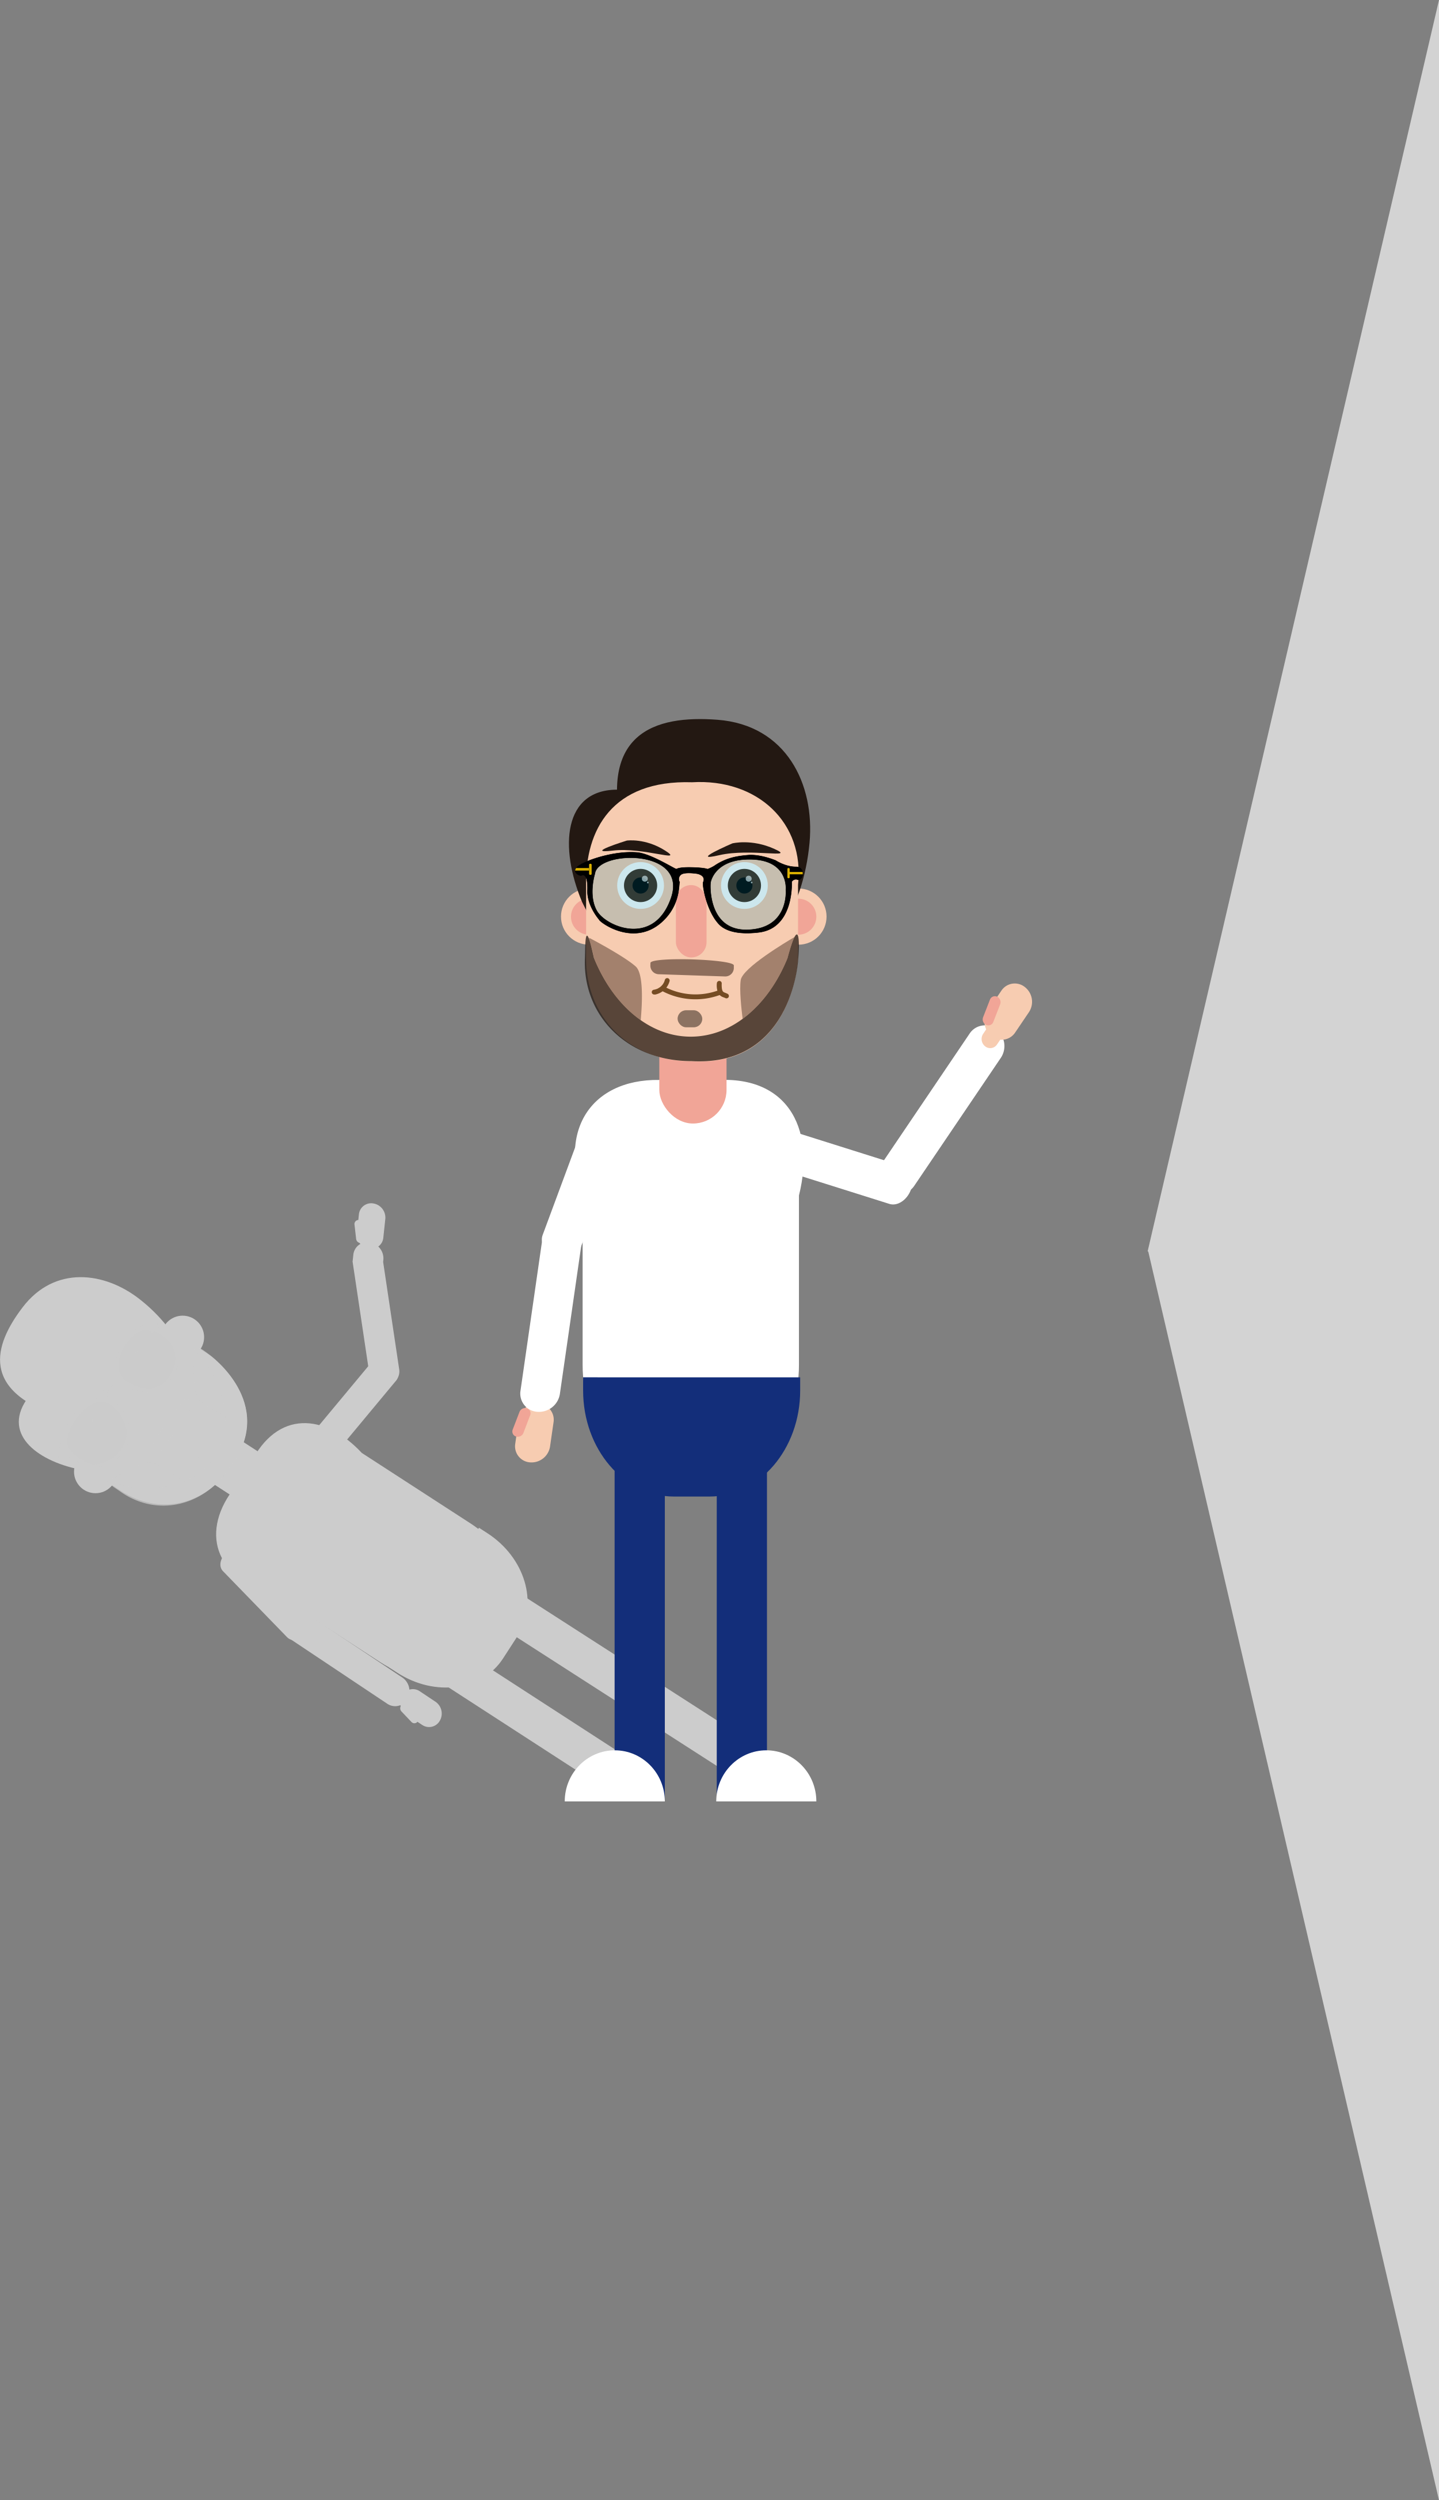 <svg xmlns="http://www.w3.org/2000/svg" viewBox="0 0 884.9 1536.69"><rect x="0" y="0" width="884.9" height="1536.69" fill="#808080" stroke="none"/><defs><style>.cls-1{fill:#d3d3d3;}.cls-2,.cls-3,.cls-4,.cls-5,.cls-6,.cls-7{fill:#ccc;}.cls-15,.cls-17,.cls-3{opacity:0.65;}.cls-16,.cls-4{opacity:0.5;}.cls-18,.cls-5{opacity:0.75;}.cls-6{opacity:0.41;}.cls-20,.cls-7{opacity:0.2;}.cls-15,.cls-8{fill:#fff;}.cls-9{fill:#132e7a;}.cls-10{fill:#f1a597;}.cls-11{fill:#f7ccb1;}.cls-12,.cls-16,.cls-18{fill:#231812;}.cls-13{fill:#754c24;}.cls-14{fill:#3e291c;}.cls-17,.cls-19{fill:#573c2f;}.cls-19{opacity:0.52;}.cls-20{fill:#0487a5;}.cls-21{stroke:#000;stroke-miterlimit:10;stroke-width:0.25px;}.cls-22{fill:#dcb100;}</style></defs><title>Zasób 21</title><g id="Warstwa_2" data-name="Warstwa 2"><g id="background"><polygon class="cls-1" points="705.71 769.18 884.9 0 884.9 1536.69 706.1 769.18 705.71 769.18"/></g><g id="objects"><g id="shadow"><path id="body" class="cls-2" d="M222.49,893l66.86,43.32c25,16.18,34.9,45.28,22.13,65l-9.1,14C289.61,1035,259,1037.87,234,1021.69l-66.87-43.31c-35-8.16-44.56-37.57-22.12-65l9.1-14C170.38,866.53,199.68,868.56,222.49,893Z"/><g id="spodnie"><rect class="cls-2" x="358.65" y="926.91" width="23.63" height="205.7" transform="matrix(0.54, -0.84, 0.84, 0.54, -695.22, 780.84)"/><rect class="cls-2" x="310.61" y="974.24" width="23.63" height="158.09" transform="translate(-736.89 751.25) rotate(-57.07)"/><path id="gacie" class="cls-2" d="M294.57,939l5.21,3.37c23.11,15,31.46,43.14,18.65,62.92l-9.13,14.09c-12.81,19.78-41.93,23.67-65,8.7l-5.21-3.37Z"/></g><rect id="szyja" class="cls-2" x="107.21" y="835.6" width="31.64" height="104.72" rx="15.82" transform="translate(-689.13 508.46) rotate(-57.07)"/><g id="ucho2"><circle class="cls-2" cx="58.74" cy="904.53" r="13.22"/><circle class="cls-2" cx="58.75" cy="904.61" r="8.46"/></g><g id="ucho2-2" data-name="ucho2"><circle class="cls-2" cx="112.3" cy="821.85" r="13.22"/><circle class="cls-2" cx="112.31" cy="821.92" r="8.46"/></g><g id="wlosy"><path class="cls-2" d="M86,798.6c25.12,19.76,38,47.74,25,67.83s-42,14.34-72.12,4.93c-51.6-16.1-42.71-44.59-25-67.83C33.6,777.62,64.33,781.56,86,798.6Z"/><path class="cls-2" d="M111.75,851.92,109.5,870.3c-2.64,21.5-22.63,37.05-44.65,34.73L51.27,903.6c-27.3-4.86-49.71-21.34-35.1-43.13l2.25-18.38c2.64-21.5,22.63-37.05,44.65-34.73l13.58,1.43C98.67,811.11,114.39,830.42,111.75,851.92Z"/></g><path id="twarz" class="cls-2" d="M142.22,900.88h0C125.68,926.42,97,931,74.6,916.48L45.48,897.61C23.59,884,10.57,860.51,32.07,829.52h0c15.15-26.71,44.72-34.26,67.62-15.6l29.12,18.87S170.41,862.36,142.22,900.88Z"/><g id="usta"><path class="cls-2" d="M106.16,893.76A32.18,32.18,0,0,0,122,872.62"/><path class="cls-2" d="M118.42,870.2c4.43,3.13,5,1.36,6.81.37"/><path class="cls-2" d="M105.25,898.18a7.64,7.64,0,0,0-1.26-8.12"/></g><g id="oko"><circle class="cls-2" cx="59.64" cy="876.25" r="11.01"/><circle class="cls-2" cx="59.64" cy="876.25" r="7.81"/><circle class="cls-2" cx="59.64" cy="876.25" r="3.8"/><circle class="cls-3" cx="58.04" cy="872.83" r="1.4"/><circle class="cls-3" cx="60.31" cy="872.63" r="0.4"/></g><g id="oko-2" data-name="oko"><circle class="cls-2" cx="86.2" cy="835.24" r="11.01"/><circle class="cls-2" cx="86.2" cy="835.24" r="7.81"/><circle class="cls-2" cx="86.2" cy="835.24" r="3.8"/><circle class="cls-3" cx="84.6" cy="831.82" r="1.4"/><circle class="cls-3" cx="86.88" cy="831.63" r="0.4"/></g><g id="broda"><rect class="cls-4" x="119.06" y="886.83" width="11.61" height="8.01" rx="4" transform="translate(-690.69 511.32) rotate(-57.07)"/><path class="cls-3" d="M117.13,866.17,99.28,891.81a4,4,0,0,1-5.58,1l-1-.7c-2.16-2.22,20.27-34.43,22.42-32.21l1,.7A4,4,0,0,1,117.13,866.17Z"/><path class="cls-5" d="M128.69,832.56S166.14,859.19,145.9,895a59.56,59.56,0,0,1-3.89,6c-16.65,25.72-46.09,31.28-67.9,15.82-4.52-3.2-17.45-11.08,2.09-3.64,23.44,4.54,45.28-1.65,55.93-18.1s7.4-38.78-6.23-58.28C111.82,821.2,122.15,827.47,128.69,832.56Z"/><path class="cls-6" d="M112.8,910.63c-10.52,4.25-23.3,5.13-36.6,2.55a78.56,78.56,0,0,0-8.54-2.88L67.1,910s16.12-9.13,23.21-11.08C95.13,897.54,106.21,905.44,112.8,910.63Z"/><path class="cls-6" d="M119.36,828.64a55.78,55.78,0,0,0,6.54,8.16c7.48,10.7,11.82,22.26,12.47,33.23-4.29-2.06-12.4-6.15-15.81-9.18C118.25,857,119.15,833.05,119.36,828.64Z"/></g><g id="brwi"><path class="cls-2" d="M67.78,837.48c-5.15,14.28-1.29-8.22-1.29-8.22s3-8.79,13-15.2S72.93,823.19,67.78,837.48Z"/><path class="cls-2" d="M38.77,878.27c-6.32,12.91-.37-8.08-.37-8.08a28.92,28.92,0,0,1,13.78-12.58C62.26,853,45.09,865.36,38.77,878.27Z"/></g><rect id="nos" class="cls-2" x="79.5" y="848.38" width="14.42" height="34.04" rx="7.21" transform="translate(-686.76 467.68) rotate(-57.07)"/><g id="okulary"><path class="cls-7" d="M96.7,809.38c1.24,1,1.87,2.63.77,3.41a2.29,2.29,0,0,0-.7,2.77.29.29,0,0,0,.13.14c1.33.78,18.69,11.34,11.46,26-1.85,3.75-6.57,12.43-13.6,13.61-8.49,1.43-19.76-3.56-20.37-4.53-1.92-3-4.87.13-4.87.13s-4.12,4.51-3.81,6.8A2.71,2.71,0,0,0,68.33,860s0,0,.06,0c.45.8,7.83,4.7,10.48,14.26,5.55,19.94-15.45,27.62-16.32,27.06h0c-.44.07-8.75,1.18-14.56-2.87-6-4.16-7.27-2.61-7.39-1.5-.09.79-2.21,2.18-3.53,1.3a2.08,2.08,0,0,1-.76-1,5,5,0,0,1-.28-1.51c-.22-4.71,3.22-18.1,9.7-26.51,4-5.16,16.48-10.73,16.61-11.3.08-.36-.15-1.53,3.47-6.78,2.57-3.73,3.91-5.08,4.52-5.48h0a16.78,16.78,0,0,0,.42-4.46c.07-5.63,1.54-9.76,4.4-15.08,2.73-5.11,8.73-9.23,9.16-9.56l0,0A19.64,19.64,0,0,0,92,810.15a2.86,2.86,0,0,1,3.73-1.33A3.83,3.83,0,0,1,96.7,809.38Z"/><path class="cls-2" d="M95.74,808.82A2.86,2.86,0,0,0,92,810.15a19.64,19.64,0,0,1-7.71,6.37l0,0c-.43.33-6.43,4.45-9.16,9.56-2.86,5.32-4.33,9.45-4.4,15.08a16.78,16.78,0,0,1-.42,4.46h0c-.61.4-2,1.75-4.52,5.48-3.62,5.25-3.39,6.42-3.47,6.78-.13.57-12.64,6.14-16.61,11.3-6.48,8.41-9.92,21.8-9.7,26.51a5,5,0,0,0,.28,1.51,2.08,2.08,0,0,0,.76,1c1.32.88,3.44-.51,3.53-1.3.12-1.11,1.42-2.66,7.39,1.5,5.81,4,14.12,2.94,14.56,2.87h0c.87.56,21.87-7.12,16.32-27.06-2.65-9.56-10-13.46-10.48-14.26,0,0,0,0-.06,0a2.71,2.71,0,0,1-2.62-2.33c-.31-2.29,3.81-6.8,3.81-6.8s3-3.17,4.87-.13c.61,1,11.88,6,20.37,4.53,7-1.18,11.75-9.86,13.6-13.61,7.23-14.62-10.13-25.18-11.46-26a.29.29,0,0,1-.13-.14,2.29,2.29,0,0,1,.7-2.77c1.1-.78.47-2.42-.77-3.41A3.83,3.83,0,0,0,95.74,808.82ZM72.31,867.33c15.22,19.42-5.27,33-13.69,32.67s-15.29-8.7-15.29-8.7C34.75,884.24,57.1,847.91,72.31,867.33Zm32.13-21.93c-10.35,16.91-29.62,1.44-27.93,2.53l-.21-.14s-8.52-7.61,1.45-22.08S98.47,820,98.47,820,114.8,828.5,104.44,845.4Z"/><rect class="cls-2" x="39.81" y="889.34" width="1.2" height="5.21" rx="0.6" transform="translate(-730.17 440.94) rotate(-57.07)"/><path class="cls-2" d="M39.58,892.12l1,.66L37,898.27a2.08,2.08,0,0,1-.76-1Z"/><rect class="cls-2" x="92.08" y="812.26" width="1.08" height="4.81" rx="0.54" transform="matrix(-0.54, 0.84, -0.84, -0.54, 826.71, 1179.83)"/><path class="cls-2" d="M96.7,809.38l-3.54,5.47-.93-.61,3.51-5.42A3.83,3.83,0,0,1,96.7,809.38Z"/></g><g id="rece"><path class="cls-2" d="M270.48,1057.56h0a8.81,8.81,0,0,0-2.64-11.62l-9.7-6.47a7.58,7.58,0,0,0-10.88,2.6h0a8.83,8.83,0,0,0,2.63,11.63l9.71,6.46A7.57,7.57,0,0,0,270.48,1057.56Z"/><path class="cls-2" d="M256.67,1058.3h0a2.86,2.86,0,0,0-.05-3.88l-6.1-6.42a2.47,2.47,0,0,0-3.65,0h0a2.86,2.86,0,0,0,0,3.88l6.1,6.42A2.47,2.47,0,0,0,256.67,1058.3Z"/><path class="cls-2" d="M241.1,836.8h0c3.83,3.52,4.89,8.84,2.37,11.88l-36.24,43.56c-2.53,3-7.68,2.63-11.51-.89h0c-3.83-3.53-4.89-8.85-2.36-11.89l36.24-43.55C232.12,832.87,237.27,833.27,241.1,836.8Z"/><path class="cls-2" d="M250.49,1044.23h0a10,10,0,0,0-3-13.14l-60.57-40.37a8.56,8.56,0,0,0-12.3,2.94h0a10,10,0,0,0,3,13.14l60.56,40.37A8.57,8.57,0,0,0,250.49,1044.23Z"/><path class="cls-2" d="M237.57,851.46l-.83,0a10,10,0,0,1-9.79-8.32l-10.12-67.65h18.76l9.88,66.06A8.57,8.57,0,0,1,237.57,851.46Z"/><path class="cls-2" d="M188.65,1005.2h0c-3.92,3.43-9.32,3.92-12.07,1.09L137.1,965.64c-2.75-2.83-1.81-7.91,2.1-11.35h0c3.92-3.43,9.32-3.92,12.07-1.09l39.48,40.65C193.5,996.68,192.56,1001.76,188.65,1005.2Z"/><path class="cls-2" d="M228.87,749.2h0a4.42,4.42,0,0,1,3.63,4.73l-1.68,15.81a3.78,3.78,0,0,1-4.48,3.35h0a4.4,4.4,0,0,1-3.62-4.72l1.67-15.82A3.79,3.79,0,0,1,228.87,749.2Z"/><path class="cls-2" d="M229.7,739.68h0a8.82,8.82,0,0,1,7.25,9.46l-1.23,11.6a7.57,7.57,0,0,1-9,6.7h0a8.82,8.82,0,0,1-7.25-9.45l1.23-11.6A7.58,7.58,0,0,1,229.7,739.68Z"/><path class="cls-2" d="M220.3,749.83h0a2.86,2.86,0,0,1,2.95,2.52l1,8.79A2.47,2.47,0,0,1,222,764h0a2.88,2.88,0,0,1-3-2.52l-1-8.79A2.47,2.47,0,0,1,220.3,749.83Z"/><path class="cls-2" d="M235.75,774.27l-.13,1.25H216.81l.47-4.35a8.62,8.62,0,0,1,10.21-7.58A10,10,0,0,1,235.75,774.27Z"/></g></g><g id="me"><path id="body-2" data-name="body" class="cls-8" d="M491.31,734.75V838.88c0,38.91-24.88,70.46-55.58,70.46H413.86c-30.69,0-55.58-31.55-55.58-70.46V734.75c-15.95-44.23,9.54-75.57,55.58-70.46h21.87C483.27,658.81,501.87,692.4,491.31,734.75Z"/><g id="spodnie-2" data-name="spodnie"><rect class="cls-9" x="440.76" y="860.13" width="30.88" height="246.05"/><rect class="cls-9" x="377.95" y="860.13" width="30.88" height="246.05"/><path class="cls-8" d="M502,1107.18H440.45c0-17.35,13.78-31.41,30.78-31.41S502,1089.83,502,1107.18Z"/><path class="cls-8" d="M408.83,1107.18H347.28c0-17.35,13.78-31.41,30.78-31.41S408.83,1089.83,408.83,1107.18Z"/><path id="gacie-2" data-name="gacie" class="cls-9" d="M492.06,846.52v8.12c0,36-25,65.16-55.76,65.16H414.35c-30.8,0-55.77-29.17-55.77-65.16v-8.12Z"/></g><rect id="szyja-2" data-name="szyja" class="cls-10" x="405.43" y="553.66" width="41.35" height="136.88" rx="20.68"/><g id="ucho2-3" data-name="ucho2"><circle class="cls-11" cx="362.25" cy="563.35" r="17.27"/><circle class="cls-10" cx="362.18" cy="563.42" r="11.06"/></g><g id="ucho2-4" data-name="ucho2"><circle class="cls-11" cx="491.01" cy="563.35" r="17.27"/><circle class="cls-10" cx="490.94" cy="563.42" r="11.06"/></g><g id="wlosy-2" data-name="wlosy"><path class="cls-12" d="M497.82,518c-3.84,41.59-25.37,75.62-56.66,75.62S395.6,557.7,384.51,518c-19-68.05,18.57-78.54,56.65-75.62C483.61,445.59,501.12,482.09,497.82,518Z"/><path class="cls-12" d="M457.63,584.12l-21.76,10.59c-25.46,12.38-56.73,1.5-69.83-24.31L358,554.49c-14.06-33.4-11.91-69.7,22.38-69.15l21.76-10.59c25.46-12.38,56.73-1.5,69.83,24.3L480,515C493.11,540.77,483.09,571.73,457.63,584.12Z"/></g><path id="twarz-2" data-name="twarz" class="cls-11" d="M425.58,652.33h0c-39.78,0-65.16-28.25-65.16-63.09V543.88c-.57-33.72,15.9-64.65,65.16-63.09h0c40.07-2.37,69.37,24.72,65.17,63.09v45.36S487.87,655.88,425.58,652.33Z"/><g id="usta-2" data-name="usta"><path class="cls-13" d="M407,609a43.78,43.78,0,0,0,35.63,2.54c1.79-.67,1-3.57-.8-2.89a40.83,40.83,0,0,1-33.32-2.24c-1.7-.91-3.21,1.68-1.51,2.59Z"/><path class="cls-13" d="M440.82,604.42a12,12,0,0,0,.91,6.07,5.48,5.48,0,0,0,3,2.41l.75.3.1,0-.19-.08.19.08c.14.07.28.13.41.21a1.55,1.55,0,0,0,2.06-.54,1.53,1.53,0,0,0-.54-2,14.61,14.61,0,0,0-1.63-.71l-.3-.12c-.07,0-.29-.12,0,0s.07,0,0,0a4.75,4.75,0,0,1-.59-.31c-.09-.05-.17-.13-.26-.17s.32.28.13.09l-.13-.11-.23-.24c-.18-.21.11.16.09.11a1.18,1.18,0,0,0-.13-.18,2.21,2.21,0,0,1-.18-.34c0-.06,0-.12-.08-.17.23.42.07.18,0,0a6.59,6.59,0,0,1-.27-1.06c0-.1,0-.21-.05-.31s0,.17,0,.16a1,1,0,0,0,0-.24c0-.27-.05-.54-.06-.8a20.61,20.61,0,0,1,0-2.08,1.5,1.5,0,0,0-1.5-1.5,1.53,1.53,0,0,0-1.5,1.5Z"/><path class="cls-13" d="M402.66,611.31a11.51,11.51,0,0,0,9.07-8.2,1.5,1.5,0,1,0-2.89-.8c-.07.22-.13.44-.21.66s-.08.21-.12.32c-.13.36.14-.29,0,.06a10.88,10.88,0,0,1-.66,1.21c-.12.2-.25.38-.38.57s.17-.2-.05.06l-.18.22a9,9,0,0,1-1,1c-.15.14-.32.28-.48.41.28-.23,0,0-.06,0l-.29.19a9.43,9.43,0,0,1-1.19.69l-.31.14c.23-.11.08,0-.07,0l-.65.22a9.67,9.67,0,0,1-1.34.3,1.51,1.51,0,0,0-1,1.85,1.55,1.55,0,0,0,1.84,1Z"/></g><g id="oko-3" data-name="oko"><circle class="cls-8" cx="393.92" cy="544.24" r="14.39"/><circle class="cls-14" cx="393.92" cy="544.24" r="10.21"/><circle cx="393.92" cy="544.24" r="4.97"/><circle class="cls-15" cx="396.53" cy="540.05" r="1.83"/><circle class="cls-15" cx="398.36" cy="542.41" r="0.52"/></g><g id="oko-4" data-name="oko"><circle class="cls-8" cx="457.77" cy="544.24" r="14.39"/><circle class="cls-14" cx="457.77" cy="544.24" r="10.21"/><circle cx="457.77" cy="544.24" r="4.97"/><circle class="cls-15" cx="460.39" cy="540.05" r="1.83"/><circle class="cls-15" cx="462.22" cy="542.41" r="0.52"/></g><g id="broda-2" data-name="broda"><rect class="cls-16" x="416.68" y="620.92" width="15.18" height="10.47" rx="5.23"/><path class="cls-17" d="M445.82,600.14,405,598.78a5.25,5.25,0,0,1-5.06-5.41l.05-1.59c.91-3.94,52.17-2.22,51.27,1.71l0,1.59A5.25,5.25,0,0,1,445.82,600.14Z"/><path class="cls-18" d="M490.91,588.94s-2.6,60-56.26,63.25a78.78,78.78,0,0,1-9.35,0c-40.05,0-67.07-28.34-65.61-63.25.3-7.24-.24-27,5.49-.3,11.67,28.94,34,48.51,59.59,48.51s47.8-19.45,59.5-48.26C491.39,562.36,491.84,578.15,490.91,588.94Z"/><path class="cls-19" d="M394,627c-12.14-8.52-22.19-21.93-28.81-38.34a101.86,101.86,0,0,0-2.9-11.42c0-.55,0-.86,0-.86S383.72,587.56,390.9,594C395.78,598.3,395,616.06,394,627Z"/><path class="cls-19" d="M488.58,575.92c-1.05,2-2.45,6-4.31,13-6.42,15.8-16,28.79-27.59,37.29-.78-6.16-2.06-18-1.17-23.86C456.63,594.88,483.6,578.83,488.58,575.92Z"/></g><g id="brwi-2" data-name="brwi"><path class="cls-12" d="M442.23,525.62c-19.33,4.5,8.1-7.25,8.1-7.25s11.75-3,25.89,3.4S461.56,521.11,442.23,525.62Z"/><path class="cls-12" d="M376.87,522.78c-18.65,2.24,8.61-6.15,8.61-6.15s11.38-1.62,23.58,6.18S395.52,520.54,376.87,522.78Z"/></g><rect id="nos-2" data-name="nos" class="cls-10" x="415.64" y="543.98" width="18.84" height="44.49" rx="9.42"/><g id="okulary-2" data-name="okulary"><path class="cls-20" d="M493.6,537.37c-.2,2.08-1.55,3.93-3.19,3.28a3,3,0,0,0-3.53,1.2.4.4,0,0,0-.07.24c.09,2,.85,28.56-20.33,31-5.43.63-18.31,1.62-24.59-5.25-7.61-8.3-10.14-24.21-9.51-25.57,2-4.26-3.61-5.25-3.61-5.25s-7.87-1.31-10.16.66a3.55,3.55,0,0,0-.7,4.52s.07,0,0,.07c-.55,1.07.4,11.93-8.2,21.64-17.93,20.25-41.27,2.68-41.28,1.33l0,0c-.39-.44-7.52-8.76-7.2-18,.33-9.51-2.3-9.84-3.6-9.18-.93.46-4-.87-3.94-2.95a2.74,2.74,0,0,1,.61-1.57,6.24,6.24,0,0,1,1.45-1.37c5-3.59,22.15-9.34,36-8.21,8.49.69,23.48,10.45,24.2,10.19.45-.16,1.58-1.24,9.9-1,5.93.17,8.36.69,9.23,1.06h0a21.73,21.73,0,0,0,5.19-2.7c6.23-3.93,11.8-5.25,19.67-5.9,7.55-.63,16.34,3,17,3.26l0,0c.5.32,6.2,3.93,12.46,3.93,2.6,0,3.81,1.47,4.12,3.15A5.34,5.34,0,0,1,493.6,537.37Z"/><path class="cls-21" d="M493.55,535.93c-.31-1.68-1.52-3.15-4.12-3.15-6.26,0-12-3.61-12.46-3.93l0,0c-.67-.24-9.46-3.89-17-3.26-7.87.65-13.44,2-19.67,5.9a21.73,21.73,0,0,1-5.19,2.7h0c-.87-.37-3.3-.89-9.23-1.06-8.32-.23-9.45.85-9.9,1-.72.26-15.71-9.5-24.2-10.19-13.82-1.13-31,4.62-36,8.21a6.24,6.24,0,0,0-1.45,1.37,2.74,2.74,0,0,0-.61,1.57c0,2.08,3,3.41,3.94,2.95,1.3-.66,3.93-.33,3.6,9.18-.32,9.25,6.81,17.57,7.2,18l0,0c0,1.35,23.35,18.92,41.28-1.33,8.6-9.71,7.65-20.57,8.2-21.64,0,0,0,0,0-.07a3.55,3.55,0,0,1,.7-4.52c2.29-2,10.16-.66,10.16-.66s5.58,1,3.61,5.25c-.63,1.36,1.9,17.27,9.51,25.57,6.28,6.87,19.16,5.88,24.59,5.25,21.18-2.46,20.42-29,20.33-31a.4.4,0,0,1,.07-.24,3,3,0,0,1,3.53-1.2c1.64.65,3-1.2,3.19-3.28A5.34,5.34,0,0,0,493.55,535.93ZM412.71,551.8c-10.49,30.49-40,17.71-45.58,8.2s-1.31-23-1.31-23C367.46,522.62,423.2,521.31,412.71,551.8Zm46.88,19.67C433.69,572.13,437,540,437,542.62v-.33s2.3-14.75,25.25-14.1,21,18.69,21,18.69S485.5,570.81,459.59,571.47Z"/><rect class="cls-22" x="362.25" y="530.89" width="1.57" height="6.8" rx="0.6"/><path class="cls-22" d="M362.25,533.51v1.57h-8.56a2.74,2.74,0,0,1,.61-1.57Z"/><rect class="cls-22" x="484.21" y="533.51" width="1.41" height="6.28" rx="0.6" transform="translate(969.82 1073.3) rotate(180)"/><path class="cls-22" d="M493.6,537.37h-8.51v-1.44h8.46A5.34,5.34,0,0,1,493.6,537.37Z"/></g><g id="rece-2" data-name="rece"><path class="cls-11" d="M328,886.48h0a5.76,5.76,0,0,0,6.11-4.83l3-20.57a5,5,0,0,0-4.6-5.69h0a5.76,5.76,0,0,0-6.11,4.83l-3,20.57A5,5,0,0,0,328,886.48Z"/><path class="cls-11" d="M326,898.8h0a11.52,11.52,0,0,0,12.23-9.65l2.18-15.08a9.91,9.91,0,0,0-9.2-11.38h0A11.53,11.53,0,0,0,319,872.34l-2.17,15.08A9.91,9.91,0,0,0,326,898.8Z"/><path class="cls-10" d="M317.33,882.92h0a3.74,3.74,0,0,0,4.55-2.24L326,869.87a3.23,3.23,0,0,0-2-4.31h0a3.76,3.76,0,0,0-4.56,2.24l-4.14,10.81A3.23,3.23,0,0,0,317.33,882.92Z"/><path class="cls-8" d="M560.16,731.21h0c-2.36,6.38-8.28,10.29-13.2,8.74l-70.64-22.24c-4.92-1.55-7-8-4.62-14.36h0c2.36-6.38,8.28-10.3,13.2-8.75l70.64,22.25C560.46,718.4,562.53,724.83,560.16,731.21Z"/><path class="cls-8" d="M330.46,867.72h0a13,13,0,0,0,13.82-10.91l13.58-94.16a11.21,11.21,0,0,0-10.4-12.87h0a13,13,0,0,0-13.82,10.91l-13.58,94.16A11.21,11.21,0,0,0,330.46,867.72Z"/><path class="cls-8" d="M612.65,632.68h0a13,13,0,0,1,2.88,17.37l-53.32,78.78a11.19,11.19,0,0,1-16.35,2.52h0A13,13,0,0,1,543,714L596.3,635.2A11.2,11.2,0,0,1,612.65,632.68Z"/><path class="cls-8" d="M341.73,772.8h0c-6.26-2.69-9.87-8.78-8.08-13.62l25.76-69.44c1.79-4.84,8.32-6.59,14.57-3.9h0c6.25,2.68,9.87,8.78,8.07,13.62L356.3,768.9C354.5,773.74,348,775.48,341.73,772.8Z"/><path class="cls-11" d="M623.44,617.14h0a5.76,5.76,0,0,1,1.28,7.68L613.07,642a5,5,0,0,1-7.23,1.12h0a5.76,5.76,0,0,1-1.27-7.69l11.64-17.21A5,5,0,0,1,623.44,617.14Z"/><path class="cls-11" d="M630.25,606.67h0A11.52,11.52,0,0,1,632.8,622l-8.54,12.62a9.9,9.9,0,0,1-14.46,2.23h0a11.51,11.51,0,0,1-2.55-15.36l8.54-12.62A9.9,9.9,0,0,1,630.25,606.67Z"/><path class="cls-10" d="M613.17,612.59h0a3.77,3.77,0,0,1,1.86,4.73l-4.21,10.78a3.23,3.23,0,0,1-4.41,1.82h0a3.75,3.75,0,0,1-1.86-4.72l4.21-10.79A3.24,3.24,0,0,1,613.17,612.59Z"/></g></g></g></g></svg>